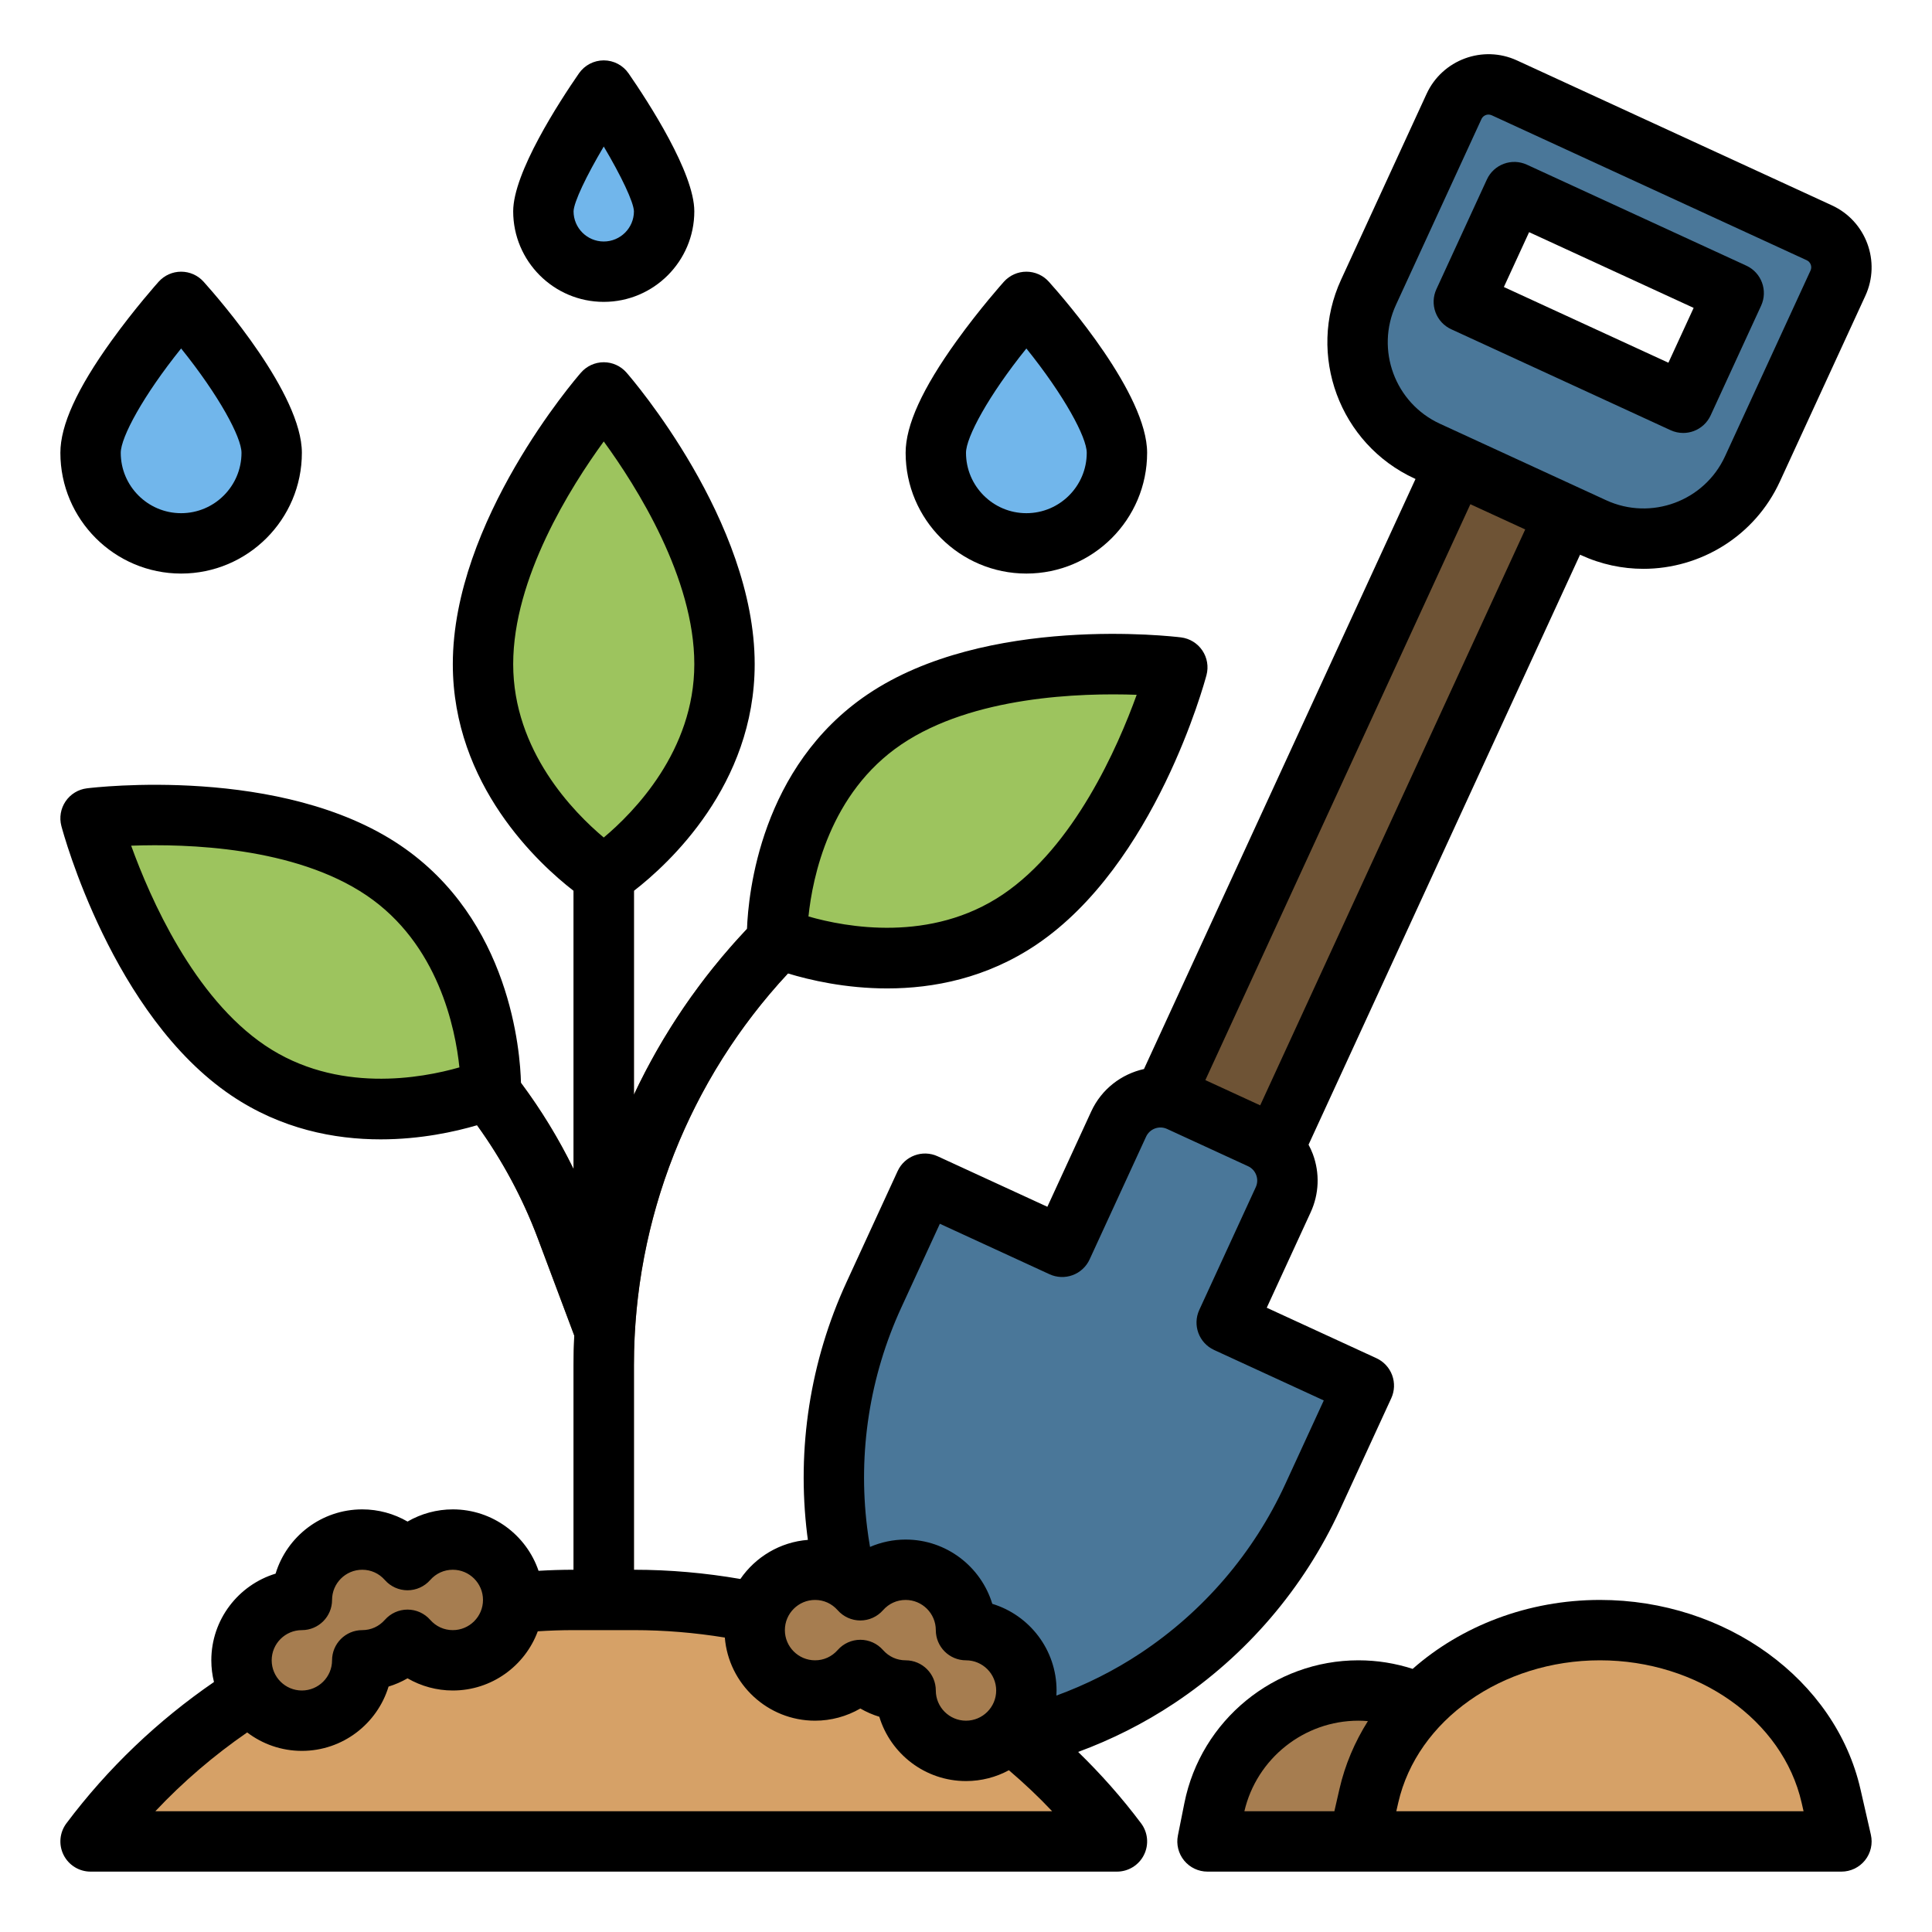 <svg id="filled_Outline" height="512" viewBox="0 0 512 512" width="512" xmlns="http://www.w3.org/2000/svg"><path d="m347.488 105.641h32v208h-32z" fill="#6e5335" transform="matrix(.908 .418 -.418 .908 120.925 -132.757)"/><path d="m325.091 350.487 14.97-32.529c2.815-6.117.138-13.357-5.979-16.172l-21.454-9.873c-6.117-2.815-13.357-.138-16.172 5.979l-14.97 32.529-36.337-16.722-13.564 29.475c-18.333 39.837-12.584 86.613 14.849 120.826 43.83-1.419 83.097-27.479 101.43-67.316l13.564-29.475z" fill="#4a7799"/><path d="m482.147 61.698-83.477-38.415c-5.044-2.321-11.015-.114-13.336 4.93l-22.661 49.242c-7.328 15.924-.36 34.774 15.565 42.102l44.076 20.283c15.925 7.328 34.774.36 42.102-15.565l22.661-49.242c2.321-5.043.114-11.014-4.93-13.335zm-36.08 45.042-58.139-26.755 13.377-29.07 58.139 26.755z" fill="#4a7799"/><g><path d="m160 456c-4.418 0-8-3.582-8-8v-86.244c0-49.212 21.43-95.804 58.794-127.831 3.354-2.876 8.405-2.486 11.28.868s2.486 8.405-.868 11.28c-33.813 28.984-53.206 71.148-53.206 115.683v86.244c0 4.418-3.582 8-8 8z" fill="#6e5335"/></g><g><path d="m160.001 360.002c-3.239 0-6.287-1.981-7.491-5.193l-9.955-26.547c-8.652-23.071-23.644-43.079-43.354-57.862-3.535-2.651-4.251-7.665-1.601-11.2 2.652-3.536 7.666-4.25 11.2-1.6 22.157 16.618 39.01 39.11 48.735 65.044l9.955 26.547c1.552 4.137-.544 8.749-4.682 10.3-.924.346-1.873.511-2.807.511z" fill="#6e5335"/></g><path d="m270.241 243.672c-29.292 19.782-64.318 4.822-64.318 4.822s-.793-38.078 28.499-57.86 77.578-13.777 77.578-13.777-12.467 47.033-41.759 66.815z" fill="#9dc45e"/><path d="m65.759 283.672c29.292 19.782 64.318 4.822 64.318 4.822s.793-38.078-28.499-57.86-77.578-13.777-77.578-13.777 12.467 47.033 41.759 66.815z" fill="#9dc45e"/><g><path d="m160 360c-4.418 0-8-3.582-8-8v-136c0-4.418 3.582-8 8-8s8 3.582 8 8v136c0 4.418-3.582 8-8 8z" fill="#6e5335"/></g><path d="m192 176c0 35.346-32 56-32 56s-32-20.654-32-56 32-72 32-72 32 36.654 32 72z" fill="#9dc45e"/><path d="m168 424h-16c-50.361 0-97.783 23.711-128 64h272c-30.217-40.289-77.639-64-128-64z" fill="#d6a167"/><g fill="#71b6eb"><path d="m72 120c0 13.255-10.745 24-24 24s-24-10.745-24-24 24-40 24-40 24 26.745 24 40z"/><path d="m296 120c0 13.255-10.745 24-24 24s-24-10.745-24-24 24-40 24-40 24 26.745 24 40z"/><path d="m176 56c0 8.837-7.163 16-16 16s-16-7.163-16-16 16-32 16-32 16 23.163 16 32z"/></g><path d="m120 408c-4.785 0-9.068 2.112-12 5.441-2.932-3.33-7.215-5.441-12-5.441-8.836 0-16 7.163-16 16-8.836 0-16 7.163-16 16s7.164 16 16 16 16-7.163 16-16c4.785 0 9.068-2.112 12-5.441 2.932 3.33 7.215 5.441 12 5.441 8.836 0 16-7.163 16-16s-7.164-16-16-16z" fill="#a67d50"/><path d="m216 416c4.785 0 9.068 2.112 12 5.441 2.932-3.33 7.215-5.441 12-5.441 8.836 0 16 7.163 16 16 8.836 0 16 7.163 16 16s-7.164 16-16 16-16-7.163-16-16c-4.785 0-9.068-2.112-12-5.441-2.932 3.33-7.215 5.441-12 5.441-8.836 0-16-7.163-16-16s7.164-16 16-16z" fill="#a67d50"/><path d="m400 488h-80l1.724-8.621c3.649-18.246 19.669-31.379 38.276-31.379 18.607 0 34.627 13.133 38.276 31.379z" fill="#a67d50"/><path d="m488 488h-128l2.759-12.07c5.838-25.543 31.47-43.93 61.241-43.93 29.771 0 55.403 18.387 61.241 43.93z" fill="#d6a167"/><g><path d="m355.132 400.028 13.564-29.475c.887-1.928.972-4.128.236-6.119-.736-1.99-2.232-3.606-4.159-4.494l-29.07-13.377 11.625-25.261c2.255-4.899 2.467-10.384.597-15.443-.322-.87-.717-1.697-1.145-2.502l71.953-156.357.236.108c5.366 2.469 11.002 3.637 16.554 3.637 15.047 0 29.47-8.584 36.161-23.125l22.661-49.242c4.161-9.043.189-19.786-8.854-23.948l-83.478-38.415c-9.042-4.161-19.786-.189-23.948 8.854l-22.66 49.242c-9.16 19.906-.418 43.553 19.487 52.714l.236.109-71.959 156.37c-5.948 1.326-11.241 5.292-13.981 11.243l-11.624 25.262-29.069-13.377c-4.017-1.847-8.766-.091-10.612 3.923l-13.564 29.475c-9.616 20.897-13.216 44.011-10.41 66.842.058.471.127.94.191 1.41-7.42.585-13.902 4.554-17.894 10.366-9.262-1.6-18.692-2.448-28.206-2.448v-54.244c0-38.77 14.706-75.737 40.821-103.78 5.798 1.762 15.26 3.968 26.309 3.968 12.2 0 26.335-2.692 39.589-11.642 31.417-21.217 44.474-69.356 45.015-71.395.592-2.233.189-4.613-1.104-6.527-1.293-1.915-3.351-3.177-5.643-3.462-2.091-.259-51.623-6.131-83.042 15.085-28.368 19.158-31.636 52.752-31.984 62.184-12.336 13.053-22.421 27.885-29.961 43.91v-54.019c9.133-7.071 32-27.978 32-60.078 0-37.911-32.586-75.672-33.974-77.261-1.519-1.74-3.716-2.739-6.026-2.739s-4.507.999-6.026 2.739c-1.388 1.589-33.974 39.35-33.974 77.261 0 32.1 22.867 53.007 32 60.078v73.734c-3.941-8.047-8.608-15.681-13.937-22.823-.194-8.145-2.764-43.236-32.009-62.986-31.418-21.217-80.948-15.345-83.042-15.085-2.292.285-4.35 1.547-5.643 3.462-1.293 1.914-1.695 4.294-1.104 6.527.541 2.039 13.598 50.178 45.015 71.395 13.256 8.951 27.388 11.642 39.589 11.642 10.574 0 19.696-2.021 25.543-3.739 6.647 9.208 12.102 19.286 16.142 30.057l9.635 25.694c-.12 2.592-.19 5.192-.19 7.8v54.244c-3.104 0-6.198.099-9.281.28-3.221-9.456-12.185-16.28-22.718-16.28-4.254 0-8.387 1.137-12 3.229-3.613-2.093-7.746-3.229-12-3.229-10.812 0-19.976 7.185-22.969 17.031-9.845 2.993-17.031 12.157-17.031 22.969 0 1.983.246 3.909.702 5.753-14.84 10.197-28.108 22.788-39.102 37.447-1.817 2.424-2.11 5.667-.755 8.377s4.125 4.423 7.155 4.423h272c3.03 0 5.8-1.712 7.155-4.422s1.062-5.954-.755-8.377c-5.084-6.778-10.675-13.083-16.679-18.919 8.896-3.279 17.43-7.568 25.414-12.867 19.167-12.721 34.381-30.49 43.997-51.387zm-284.896-122.986c-18.908-12.769-30.419-38.935-35.476-52.926 14.859-.55 43.376.341 62.339 13.147 19.062 12.874 23.581 35.302 24.649 45.605-9.968 2.862-32.456 7.044-51.512-5.826zm168.664-79.779c18.902-12.766 47.455-13.668 62.334-13.136-5.06 13.998-16.568 40.15-35.471 52.915-19.062 12.87-41.557 8.686-51.512 5.828 1.071-10.317 5.593-32.738 24.649-45.607zm-102.9-21.263c0-22.81 15.233-46.986 24-59.009 8.769 12.026 24 36.201 24 59.009 0 23-16.058 39.298-23.999 45.951-7.951-6.661-24.001-22.956-24.001-45.951zm233.94-95.201 22.66-49.242c.346-.752 1.092-1.195 1.869-1.195.287 0 .578.06.855.188l83.477 38.415c1.029.474 1.481 1.696 1.008 2.725l-22.661 49.242c-5.472 11.892-19.602 17.112-31.49 11.642l-44.076-20.283c-11.892-5.473-17.114-19.6-11.642-31.492zm34.258 59.512-70.231 152.615-14.534-6.688 70.231-152.615zm-188.198 283.689c2.317 0 4.446.969 5.996 2.728 1.519 1.725 3.705 2.713 6.003 2.713h.001c2.298 0 4.484-.988 6.003-2.712 1.551-1.76 3.68-2.729 5.997-2.729 4.411 0 8 3.589 8 8 0 4.418 3.582 8 8 8 4.411 0 8 3.589 8 8s-3.589 8-8 8-8-3.589-8-8c0-4.418-3.582-8-8-8-2.317 0-4.446-.969-5.996-2.728-1.519-1.725-3.705-2.713-6.003-2.713-.001 0-.001 0-.001 0-2.298 0-4.484.988-6.003 2.712-1.551 1.76-3.68 2.729-5.997 2.729-4.411 0-8-3.589-8-8s3.589-8 8-8zm-136 8c4.418 0 8-3.582 8-8 0-4.411 3.589-8 8-8 2.317 0 4.446.969 5.996 2.728 1.519 1.725 3.706 2.713 6.004 2.713s4.485-.988 6.004-2.713c1.55-1.759 3.679-2.728 5.996-2.728 4.411 0 8 3.589 8 8s-3.589 8-8 8c-2.317 0-4.446-.969-5.996-2.728-1.519-1.725-3.706-2.713-6.004-2.713s-4.485.988-6.004 2.713c-1.55 1.759-3.679 2.728-5.996 2.728-4.418 0-8 3.582-8 8 0 4.411-3.589 8-8 8s-8-3.589-8-8 3.589-8 8-8zm-38.833 48c7.378-7.841 15.554-14.826 24.338-20.887 4.031 3.064 9.053 4.887 14.495 4.887 10.814 0 19.981-7.189 22.972-17.041 1.753-.535 3.441-1.27 5.028-2.189 3.613 2.093 7.746 3.229 12 3.229 10.312 0 19.125-6.538 22.514-15.686 3.149-.203 6.312-.313 9.486-.313h16c8.117 0 16.168.68 24.087 1.969 1.006 12.315 11.343 22.031 23.913 22.031 4.253 0 8.386-1.137 12-3.229 1.587.919 3.274 1.654 5.028 2.189 2.991 9.851 12.158 17.04 22.972 17.04 4.111 0 7.983-1.04 11.37-2.87 3.997 3.413 7.84 7.019 11.463 10.87zm238.793-30.652c.025-.446.04-.895.04-1.348 0-10.812-7.186-19.976-17.031-22.969-2.993-9.846-12.157-17.031-22.969-17.031-3.278 0-6.482.682-9.435 1.95-.301-1.734-.561-3.477-.776-5.229-2.443-19.88.691-40.006 9.064-58.202l10.22-22.208 29.069 13.377c1.929.887 4.129.972 6.119.236 1.99-.735 3.606-2.232 4.493-4.159l14.969-32.528c.966-2.1 3.459-3.024 5.56-2.056l21.455 9.873c1.017.468 1.791 1.304 2.179 2.354.389 1.05.345 2.188-.124 3.206l-14.969 32.529c-1.847 4.014-.091 8.765 3.923 10.612l29.069 13.377-10.22 22.208c-8.373 18.196-21.62 33.668-38.309 44.744-7.008 4.651-14.51 8.399-22.327 11.264z"/><path d="m384.583 87.252 58.14 26.755c1.06.487 2.201.732 3.345.732.938 0 1.878-.165 2.774-.497 1.99-.735 3.606-2.232 4.493-4.159l13.377-29.07c1.847-4.014.091-8.765-3.923-10.612l-58.139-26.754c-4.017-1.847-8.766-.091-10.612 3.923l-13.378 29.07c-.887 1.927-.972 4.128-.236 6.118.736 1.991 2.232 3.607 4.159 4.494zm20.646-25.725 43.604 20.066-6.688 14.535-43.605-20.066z"/><path d="m48 152c17.645 0 32-14.355 32-32 0-15.531-21.696-40.496-26.046-45.343-1.517-1.691-3.683-2.657-5.954-2.657s-4.437.966-5.954 2.657c-.257.286-6.359 7.107-12.541 15.702-9.087 12.636-13.505 22.332-13.505 29.641 0 17.645 14.355 32 32 32zm0-59.651c10.021 12.452 16 23.526 16 27.651 0 8.822-7.178 16-16 16s-16-7.178-16-16c0-4.125 5.98-15.2 16-27.651z"/><path d="m272 152c17.645 0 32-14.355 32-32 0-15.531-21.696-40.496-26.046-45.343-1.517-1.691-3.683-2.657-5.954-2.657s-4.437.966-5.954 2.657c-.257.286-6.359 7.107-12.541 15.702-9.087 12.636-13.505 22.332-13.505 29.641 0 17.645 14.355 32 32 32zm0-59.651c10.021 12.452 16 23.525 16 27.651 0 8.822-7.178 16-16 16s-16-7.178-16-16c0-4.125 5.98-15.2 16-27.651z"/><path d="m160 80c13.233 0 24-10.766 24-24 0-10.227-12.181-28.965-17.418-36.547-1.493-2.162-3.954-3.453-6.582-3.453s-5.089 1.291-6.582 3.453c-5.237 7.582-17.418 26.32-17.418 36.547 0 13.234 10.767 24 24 24zm0-41.17c4.605 7.76 7.932 14.728 8 17.176-.004 4.408-3.591 7.994-8 7.994-4.411 0-8-3.589-8-7.991.065-2.445 3.393-9.415 8-17.179z"/><path d="m495.799 486.217-2.759-12.07c-6.642-29.057-35.678-50.147-69.04-50.147-19.093 0-36.76 6.916-49.633 18.271-4.553-1.474-9.385-2.271-14.367-2.271-22.343 0-41.739 15.901-46.12 37.809l-1.725 8.622c-.47 2.351.139 4.788 1.658 6.641s3.791 2.928 6.187 2.928h168c2.435 0 4.737-1.109 6.256-3.013 1.517-1.904 2.086-4.396 1.543-6.77zm-140.839-12.07-1.338 5.853h-23.848c3.249-13.964 15.808-24 30.226-24 .843 0 1.677.047 2.505.115-3.486 5.523-6.07 11.58-7.545 18.032zm15.075 5.853.522-2.287c4.996-21.853 27.471-37.713 53.443-37.713s48.447 15.86 53.442 37.713l.522 2.287z"/></g></svg>